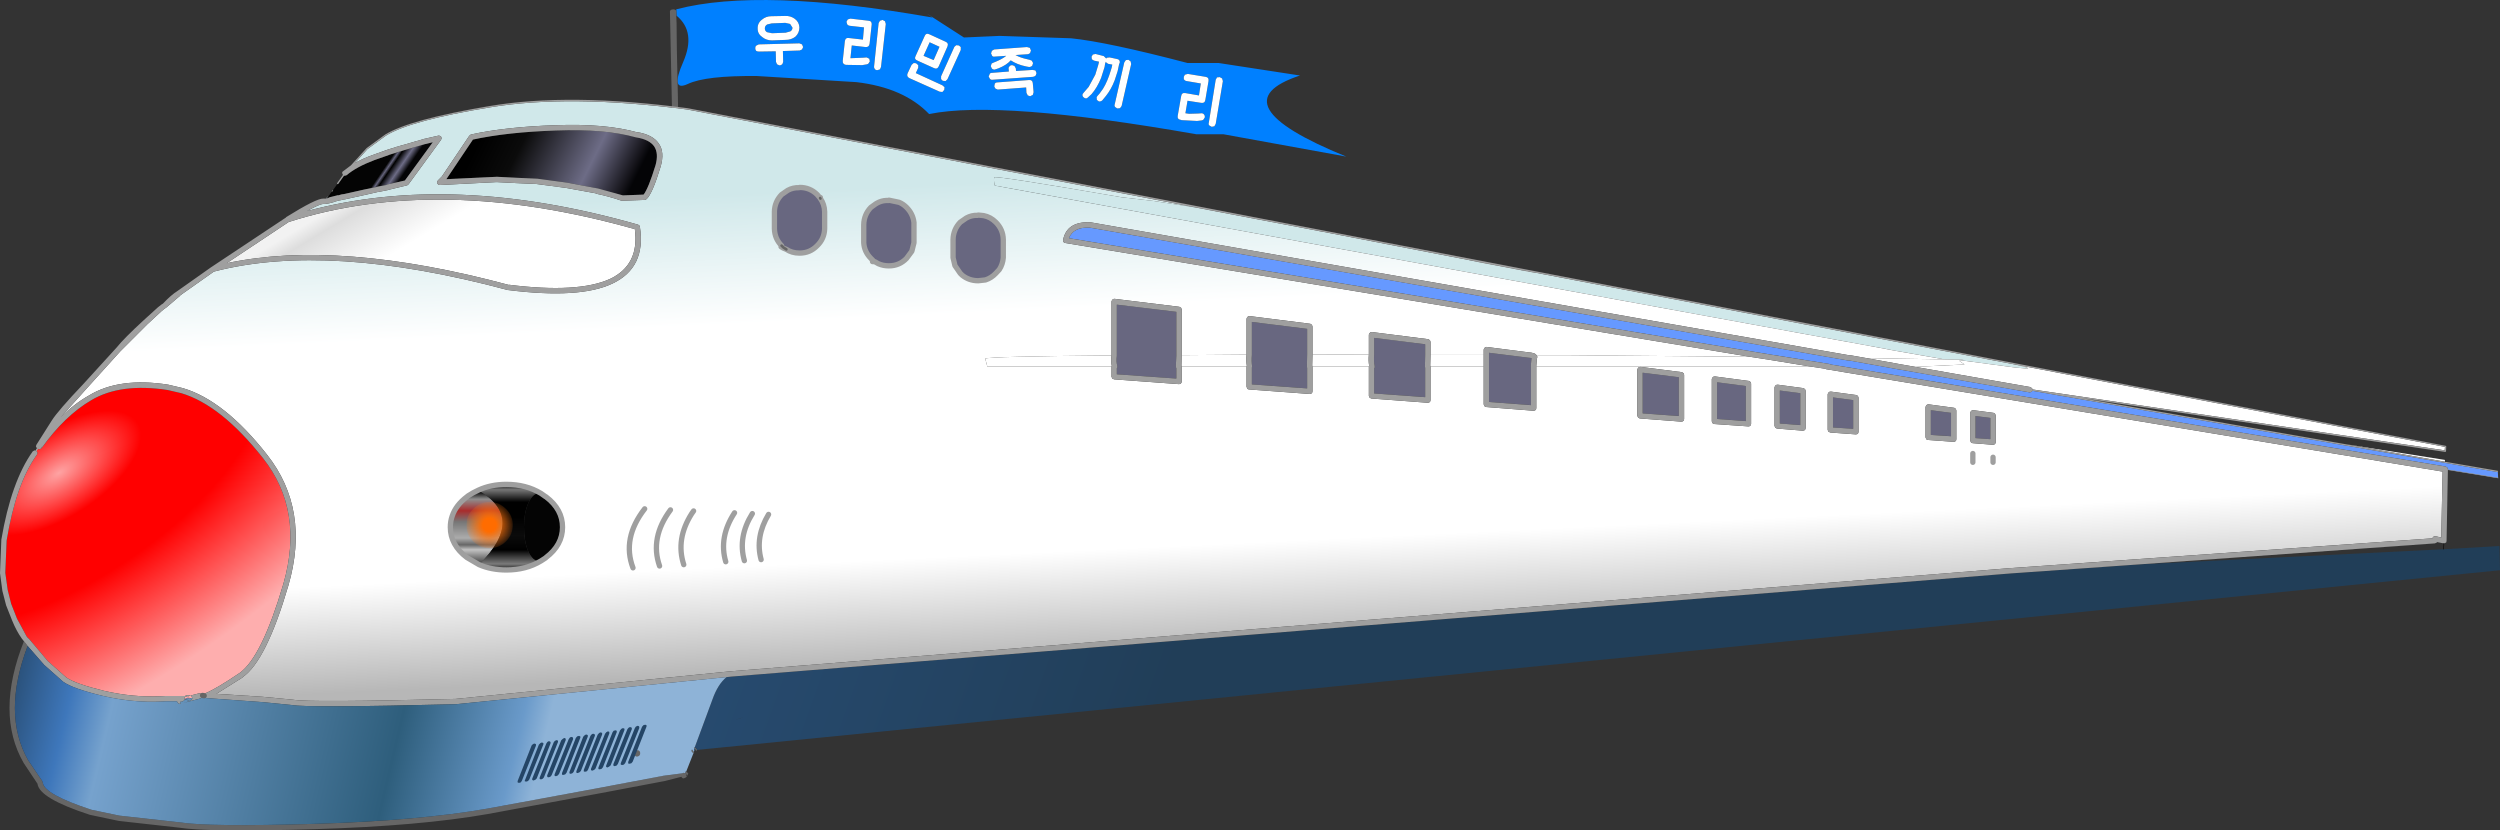 <?xml version="1.0" encoding="UTF-8" standalone="no"?>
<svg xmlns:xlink="http://www.w3.org/1999/xlink" height="156.2px" width="470.2px" xmlns="http://www.w3.org/2000/svg">
  <rect width="100%" height="100%" fill="#333333" stroke="none"/>
  <g transform="matrix(1.0, 0.0, 0.0, 1.0, 68.7, 16.95)">
    <path d="M59.8 -5.3 Q62.25 -10.95 58.55 -14.0 L58.5 -15.2 Q74.35 -19.35 106.7 -13.65 103.1 -16.05 112.6 -9.9 L119.3 -10.2 132.75 -9.75 Q139.6 -9.05 154.65 -5.1 L160.5 -5.1 175.8 -2.75 Q159.95 2.5 184.5 12.5 L161.4 8.3 156.3 8.3 Q119.3 1.8 106.05 4.5 101.3 -0.45 92.4 -1.5 L73.7 -2.65 Q64.0 -2.75 60.65 -1.15 57.3 0.4 59.8 -5.3 M160.7 -2.45 L160.35 -2.4 160.2 -2.4 159.95 -1.95 158.65 6.15 Q158.55 6.45 158.75 6.65 L159.2 6.9 159.7 6.8 159.95 6.35 161.3 -1.7 161.15 -2.2 160.7 -2.45 M154.7 -3.05 L154.15 -2.9 153.95 -2.5 153.95 -2.05 154.0 -2.0 Q154.15 -1.75 154.5 -1.7 L157.15 -1.25 156.8 1.0 154.2 0.55 Q153.55 0.45 153.45 1.15 L152.8 4.85 Q152.7 5.5 153.4 5.6 L153.55 5.65 156.45 5.8 157.3 5.7 157.6 5.6 157.9 5.15 157.9 4.85 157.8 4.65 Q157.65 4.4 157.35 4.35 L156.65 4.4 154.95 4.45 154.25 4.35 154.65 2.0 157.25 2.4 Q157.9 2.5 158.0 1.85 L158.6 -1.7 Q158.7 -2.4 158.05 -2.5 L154.7 -3.05 M143.95 -5.4 L143.55 -5.7 143.05 -5.65 142.75 -5.2 140.95 2.7 Q140.85 2.95 141.05 3.2 L141.45 3.45 141.95 3.4 142.25 3.0 144.05 -4.9 143.95 -5.4 M137.35 -6.8 L136.85 -6.7 136.6 -6.3 136.65 -5.85 136.65 -5.8 137.05 -5.55 138.0 -5.35 137.95 -5.1 137.85 -4.7 137.3 -2.9 136.05 -0.6 135.4 0.15 135.1 0.5 134.95 0.7 Q134.8 0.95 135.0 1.25 L135.15 1.4 135.4 1.55 135.7 1.55 135.95 1.35 136.6 0.75 Q137.65 -0.45 138.4 -2.3 L139.05 -4.35 139.15 -5.0 139.25 -5.25 139.25 -5.35 139.3 -5.25 139.7 -4.95 140.5 -4.8 140.4 -4.3 140.25 -3.8 Q139.6 -1.6 138.75 -0.25 L138.1 0.65 137.7 1.1 137.55 1.35 137.6 1.85 137.95 2.1 138.0 2.15 138.35 2.1 138.6 1.95 139.3 1.1 Q140.3 -0.15 140.95 -1.85 L141.5 -3.55 141.8 -4.95 141.9 -5.1 Q142.0 -5.75 141.4 -5.85 L140.0 -6.15 139.5 -6.1 139.35 -5.95 138.9 -6.4 137.35 -6.8 M118.5 -0.3 L118.95 -0.1 124.3 -0.5 124.35 0.5 124.6 1.0 125.05 1.15 125.55 0.9 125.7 0.4 125.55 -1.3 Q125.5 -1.95 124.85 -1.9 L118.85 -1.45 Q118.55 -1.45 118.4 -1.2 L118.3 -0.7 118.5 -0.3 M121.0 -4.0 L121.05 -3.5 117.9 -3.25 Q117.55 -3.25 117.45 -3.05 L117.25 -2.55 117.5 -2.1 Q117.7 -1.9 118.0 -1.95 L125.6 -2.5 Q125.9 -2.55 126.1 -2.75 L126.25 -3.2 126.05 -3.7 125.5 -3.8 122.4 -3.6 122.35 -4.1 122.1 -4.55 121.65 -4.7 Q121.35 -4.7 121.2 -4.5 120.95 -4.3 121.0 -4.0 M118.3 -7.65 L117.85 -7.4 117.7 -6.9 117.9 -6.45 Q118.05 -6.25 118.35 -6.3 L120.55 -6.45 Q119.9 -5.9 118.6 -5.35 L118.1 -5.15 117.8 -5.0 117.65 -4.5 117.85 -4.05 Q118.05 -3.85 118.35 -3.85 L119.1 -4.1 Q120.6 -4.7 121.4 -5.6 122.6 -4.8 124.3 -4.45 L124.85 -4.35 Q125.2 -4.35 125.45 -4.6 L125.6 -5.1 125.35 -5.55 124.95 -5.7 124.55 -5.8 Q123.15 -6.1 122.3 -6.6 L124.6 -6.75 Q124.9 -6.8 125.05 -7.0 L125.2 -7.45 125.0 -7.95 124.45 -8.1 118.3 -7.65 M104.0 -4.2 L104.0 -4.7 103.6 -5.05 103.15 -5.1 102.75 -4.75 102.0 -3.15 Q101.75 -2.55 102.35 -2.25 L108.05 0.3 108.55 0.35 108.9 -0.05 108.95 -0.55 108.55 -0.9 103.55 -3.2 104.0 -4.2 M105.0 -6.45 L106.15 -9.0 108.0 -8.15 106.9 -5.65 105.0 -6.45 M111.15 -8.45 L110.8 -8.15 108.3 -2.6 108.3 -2.1 Q108.4 -1.85 108.65 -1.75 L109.15 -1.7 109.5 -2.05 112.0 -7.55 112.0 -8.1 111.65 -8.4 111.15 -8.45 M109.5 -8.2 Q109.75 -8.85 109.15 -9.1 L106.1 -10.5 Q105.45 -10.8 105.2 -10.15 L103.5 -6.4 Q103.2 -5.8 103.85 -5.55 L106.95 -4.15 Q107.55 -3.85 107.85 -4.45 L109.5 -8.2 M94.65 -13.05 L91.25 -13.45 90.75 -13.3 90.5 -12.85 90.65 -12.35 Q90.8 -12.15 91.1 -12.1 L93.8 -11.8 93.6 -9.5 90.95 -9.8 Q90.3 -9.9 90.2 -9.2 L89.8 -5.5 Q89.75 -4.85 90.4 -4.75 L93.45 -4.7 94.35 -4.85 94.6 -4.95 94.9 -5.4 94.8 -5.9 94.3 -6.15 93.65 -6.1 91.25 -6.0 91.5 -8.4 94.1 -8.1 Q94.75 -8.05 94.85 -8.7 L95.25 -12.35 Q95.3 -13.0 94.65 -13.05 M97.9 -12.45 L97.75 -12.95 97.3 -13.2 96.8 -13.05 96.55 -12.6 95.7 -4.5 Q95.65 -4.2 95.85 -3.95 96.0 -3.75 96.3 -3.75 L96.8 -3.9 97.0 -4.35 97.9 -12.45 M73.5 -7.4 Q73.7 -7.25 74.05 -7.25 L77.2 -7.3 77.25 -5.3 77.45 -4.85 77.9 -4.65 Q78.2 -4.65 78.4 -4.85 L78.5 -5.0 78.6 -5.35 78.55 -7.35 81.7 -7.45 82.15 -7.65 82.35 -8.1 82.15 -8.6 81.65 -8.8 74.0 -8.6 73.5 -8.35 Q73.35 -8.2 73.35 -7.9 73.35 -7.6 73.5 -7.4 M80.8 -13.4 Q80.0 -14.0 78.95 -13.95 L76.4 -13.9 Q75.35 -13.9 74.6 -13.25 73.75 -12.6 73.8 -11.55 73.8 -10.55 74.7 -9.95 75.45 -9.35 76.5 -9.35 L79.1 -9.45 Q80.1 -9.45 80.9 -10.05 81.65 -10.75 81.65 -11.8 81.6 -12.8 80.8 -13.4 M76.45 -12.55 L79.0 -12.65 79.9 -12.45 80.35 -11.75 Q80.35 -11.3 79.95 -11.05 L79.05 -10.8 76.5 -10.7 75.55 -10.9 Q75.15 -11.15 75.15 -11.6 75.15 -12.1 75.6 -12.35 L76.45 -12.55" fill="#0080ff" fill-rule="evenodd" stroke="none"/>
    <path d="M76.45 -12.55 L75.6 -12.35 Q75.15 -12.1 75.15 -11.6 75.15 -11.15 75.55 -10.9 L76.5 -10.7 79.05 -10.8 79.95 -11.05 Q80.35 -11.3 80.35 -11.75 L79.9 -12.45 79.0 -12.65 76.45 -12.55 M80.8 -13.4 Q81.6 -12.8 81.65 -11.8 81.65 -10.75 80.9 -10.05 80.1 -9.45 79.1 -9.45 L76.5 -9.35 Q75.45 -9.35 74.7 -9.95 73.8 -10.55 73.8 -11.55 73.75 -12.6 74.6 -13.25 75.35 -13.9 76.4 -13.9 L78.95 -13.95 Q80.0 -14.0 80.8 -13.4 M73.5 -7.4 Q73.35 -7.6 73.35 -7.9 73.35 -8.2 73.5 -8.35 L74.0 -8.6 81.65 -8.8 82.15 -8.6 82.35 -8.1 82.15 -7.65 81.7 -7.45 78.55 -7.35 78.6 -5.35 78.5 -5.0 78.4 -4.85 Q78.2 -4.65 77.9 -4.65 L77.45 -4.85 77.25 -5.3 77.2 -7.3 74.05 -7.25 Q73.7 -7.25 73.5 -7.4 M97.9 -12.45 L97.0 -4.35 96.8 -3.9 96.3 -3.75 Q96.0 -3.75 95.85 -3.95 95.65 -4.2 95.7 -4.5 L96.55 -12.6 96.8 -13.05 97.3 -13.2 97.75 -12.95 97.9 -12.45 M94.65 -13.05 Q95.3 -13.0 95.25 -12.35 L94.85 -8.7 Q94.75 -8.05 94.1 -8.1 L91.5 -8.4 91.25 -6.0 93.65 -6.1 94.3 -6.15 94.8 -5.9 94.9 -5.4 94.6 -4.95 94.35 -4.85 93.45 -4.7 90.4 -4.75 Q89.75 -4.85 89.8 -5.5 L90.2 -9.2 Q90.3 -9.9 90.95 -9.8 L93.6 -9.5 93.8 -11.8 91.1 -12.1 Q90.8 -12.15 90.65 -12.35 L90.5 -12.85 90.75 -13.3 91.25 -13.45 94.65 -13.05 M109.5 -8.2 L107.85 -4.45 Q107.55 -3.85 106.95 -4.15 L103.85 -5.55 Q103.2 -5.8 103.5 -6.4 L105.2 -10.15 Q105.45 -10.8 106.1 -10.5 L109.15 -9.1 Q109.75 -8.85 109.5 -8.2 M111.15 -8.45 L111.65 -8.4 112.0 -8.1 112.0 -7.55 109.5 -2.05 109.15 -1.7 108.65 -1.75 Q108.4 -1.85 108.3 -2.1 L108.3 -2.6 110.8 -8.15 111.15 -8.45 M105.0 -6.45 L106.9 -5.65 108.0 -8.15 106.15 -9.0 105.0 -6.45 M104.0 -4.2 L103.55 -3.2 108.55 -0.9 108.95 -0.55 108.9 -0.05 108.55 0.35 108.05 0.3 102.35 -2.25 Q101.75 -2.55 102.0 -3.15 L102.75 -4.75 103.15 -5.1 103.6 -5.05 104.0 -4.7 104.0 -4.2 M118.3 -7.65 L124.45 -8.1 125.0 -7.95 125.2 -7.45 125.05 -7.0 Q124.9 -6.8 124.6 -6.75 L122.3 -6.6 Q123.15 -6.1 124.55 -5.8 L124.95 -5.7 125.35 -5.55 125.6 -5.1 125.45 -4.6 Q125.2 -4.35 124.85 -4.35 L124.3 -4.45 Q122.6 -4.8 121.4 -5.6 120.6 -4.7 119.1 -4.1 L118.35 -3.85 Q118.05 -3.85 117.85 -4.05 L117.65 -4.5 117.8 -5.0 118.1 -5.15 118.6 -5.35 Q119.9 -5.9 120.55 -6.45 L118.35 -6.3 Q118.05 -6.25 117.9 -6.45 L117.7 -6.9 117.85 -7.4 118.3 -7.65 M121.0 -4.0 Q120.95 -4.3 121.2 -4.5 121.35 -4.7 121.65 -4.7 L122.1 -4.55 122.35 -4.1 122.4 -3.6 125.5 -3.8 126.05 -3.7 126.25 -3.2 126.1 -2.75 Q125.9 -2.55 125.6 -2.5 L118.0 -1.95 Q117.7 -1.9 117.5 -2.1 L117.25 -2.55 117.45 -3.05 Q117.55 -3.25 117.9 -3.25 L121.05 -3.5 121.0 -4.0 M118.5 -0.3 L118.3 -0.7 118.4 -1.2 Q118.55 -1.45 118.85 -1.45 L124.85 -1.9 Q125.5 -1.95 125.55 -1.3 L125.7 0.4 125.55 0.9 125.05 1.15 124.6 1.0 124.35 0.5 124.3 -0.5 118.95 -0.1 118.5 -0.3 M137.35 -6.8 L138.9 -6.4 139.35 -5.95 139.5 -6.1 140.0 -6.15 141.4 -5.85 Q142.0 -5.75 141.9 -5.1 L141.8 -4.95 141.5 -3.55 140.95 -1.85 Q140.3 -0.15 139.3 1.1 L138.6 1.95 138.35 2.1 138.0 2.15 137.95 2.1 137.6 1.85 137.55 1.35 137.7 1.1 138.1 0.65 138.75 -0.25 Q139.6 -1.6 140.25 -3.8 L140.4 -4.3 140.5 -4.8 139.7 -4.95 139.3 -5.25 139.25 -5.35 139.25 -5.25 139.15 -5.0 139.05 -4.35 138.4 -2.3 Q137.65 -0.45 136.6 0.75 L135.95 1.35 135.7 1.55 135.4 1.55 135.15 1.4 135.0 1.25 Q134.8 0.95 134.95 0.7 L135.1 0.5 135.4 0.15 136.05 -0.6 137.3 -2.9 137.85 -4.7 137.95 -5.1 138.0 -5.35 137.05 -5.55 136.65 -5.8 136.65 -5.85 136.6 -6.3 136.85 -6.7 137.35 -6.8 M143.95 -5.4 L144.05 -4.9 142.25 3.0 141.95 3.4 141.45 3.45 141.05 3.2 Q140.85 2.95 140.95 2.7 L142.75 -5.2 143.05 -5.65 143.55 -5.7 143.95 -5.4 M154.7 -3.05 L158.05 -2.5 Q158.7 -2.4 158.6 -1.7 L158.0 1.85 Q157.9 2.5 157.25 2.4 L154.65 2.0 154.25 4.35 154.95 4.45 156.65 4.4 157.35 4.35 Q157.65 4.4 157.8 4.65 L157.9 4.85 157.9 5.15 157.6 5.6 157.3 5.7 156.45 5.8 153.55 5.65 153.4 5.6 Q152.7 5.5 152.8 4.85 L153.45 1.15 Q153.55 0.45 154.2 0.55 L156.8 1.0 157.15 -1.25 154.5 -1.7 Q154.15 -1.75 154.0 -2.0 L153.95 -2.05 153.95 -2.5 154.15 -2.9 154.7 -3.05 M160.7 -2.45 L161.15 -2.2 161.3 -1.7 159.95 6.35 159.7 6.8 159.2 6.9 158.75 6.65 Q158.55 6.45 158.65 6.15 L159.95 -1.95 160.2 -2.4 160.35 -2.4 160.7 -2.45" fill="#ffffff" fill-rule="evenodd" stroke="none"/>
    <path d="M57.9 -15.2 L58.2 -15.15 58.3 -15.1 58.5 -14.95 58.5 -14.25 58.5 -13.8 58.55 -12.6 58.6 -7.7 58.8 1.4 58.8 1.7 58.85 3.9 58.9 5.9 58.9 6.0 58.9 7.4 57.75 6.55 57.3 -14.9 57.5 -15.1 57.9 -15.2" fill="#666666" fill-rule="evenodd" stroke="none"/>
    <path d="M401.1 71.85 L401.15 72.95 391.7 71.4 391.7 71.3 391.6 71.0 391.3 70.8 275.6 51.6 275.35 51.5 263.8 49.65 132.35 27.85 Q133.15 25.75 136.2 25.85 L278.85 50.85 278.9 50.85 279.1 50.85 288.5 52.55 288.55 52.55 313.05 56.85 313.4 56.75 313.55 56.55 401.1 71.85" fill="#6699ff" fill-rule="evenodd" stroke="none"/>
    <path d="M62.35 124.1 L62.3 124.35 62.15 124.15 61.9 123.8 61.8 123.65 61.95 123.65 62.2 123.75 62.4 124.0 62.4 124.05 62.35 124.1 M61.8 124.5 L61.9 124.65 61.8 124.65 61.75 124.65 61.5 124.55 61.35 124.3 61.35 124.25 61.45 124.0 61.8 124.5 M60.35 128.2 L60.6 128.35 60.75 128.55 60.55 128.95 60.25 128.45 60.1 128.2 60.25 128.2 60.35 128.2 M60.2 128.5 L60.25 128.55 60.3 128.6 60.35 128.7 60.4 128.9 60.4 128.95 60.4 129.15 60.45 129.1 60.55 129.05 60.45 129.2 60.35 129.2 60.25 129.3 59.9 129.45 59.65 129.4 59.65 129.35 59.6 129.35 59.55 129.3 59.45 129.15 56.3 129.95 44.15 132.25 23.05 136.15 Q10.3 138.4 -9.55 139.0 -29.55 139.6 -35.15 138.7 L-46.35 137.45 -51.8 136.3 Q-61.35 133.2 -61.65 130.45 L-64.25 126.55 Q-69.6 117.25 -64.2 103.65 L-64.0 103.9 -63.95 103.95 -63.85 104.05 -63.5 104.55 Q-68.35 117.3 -63.4 126.05 L-60.75 129.95 -60.65 130.25 Q-60.4 132.45 -51.5 135.35 L-46.25 136.45 -35.05 137.7 -35.0 137.7 Q-29.45 138.6 -9.6 138.0 10.15 137.4 22.85 135.15 L43.95 131.25 56.1 128.95 59.6 128.5 59.7 128.5 59.7 128.45 59.9 128.4 60.2 128.5 M60.2 128.55 L60.25 128.6 60.25 128.55 60.2 128.55 M59.45 129.05 L59.4 128.95 59.45 129.1 59.45 129.05" fill="#666666" fill-rule="evenodd" stroke="none"/>
    <path d="M279.85 58.3 L279.85 63.7 276.05 63.45 276.05 57.8 279.85 58.3 M269.9 57.0 L269.9 63.0 266.05 62.7 266.05 56.5 269.9 57.0 M254.25 54.95 L259.65 55.65 259.65 62.25 254.25 61.85 254.25 54.95 M247.05 61.3 L240.25 60.8 240.25 53.15 247.05 54.0 247.05 61.3 M305.65 65.65 L302.85 65.45 302.85 61.3 305.65 61.65 305.65 65.65 M298.25 60.7 L298.25 65.1 294.45 64.85 294.45 60.2 298.25 60.7 M177.15 44.9 L177.15 49.7 177.1 52.0 177.15 52.25 177.15 56.1 166.75 55.35 166.75 52.2 166.8 51.95 Q166.65 51.05 166.75 49.8 L166.75 43.6 177.15 44.9 M199.35 47.8 L199.35 49.8 199.3 52.0 199.35 52.25 199.35 57.75 189.75 57.05 189.75 52.3 189.85 52.2 189.85 51.9 Q189.65 51.0 189.75 49.8 L189.75 46.6 199.35 47.8 M219.25 52.25 L219.25 59.25 211.35 58.65 211.35 52.0 211.35 49.85 211.35 49.4 218.95 50.35 219.05 50.35 219.35 50.4 219.2 51.95 219.25 52.25 M152.55 41.7 L152.55 49.9 152.45 51.95 152.5 52.2 152.55 52.3 152.55 54.25 141.35 53.45 141.35 52.3 141.45 52.15 141.45 51.85 Q141.2 51.15 141.35 49.95 L141.35 40.35 152.55 41.7 M116.3 23.6 Q117.6 23.85 118.6 24.85 119.95 26.2 120.0 28.1 L120.0 30.35 120.0 30.7 120.0 31.0 120.0 31.5 Q119.9 32.75 119.25 33.75 L118.6 34.45 Q117.75 35.35 116.65 35.7 L115.3 35.85 115.25 35.85 Q113.55 35.85 112.25 34.8 L111.9 34.45 110.9 33.0 110.55 31.5 110.55 31.0 110.55 30.7 110.55 30.35 110.55 28.1 Q110.6 26.2 111.9 24.85 L113.05 24.05 Q114.05 23.5 115.2 23.55 L115.3 23.5 116.3 23.6 M78.3 29.25 Q77.0 27.95 76.95 26.05 L76.95 22.85 Q77.0 21.0 78.3 19.65 L79.45 18.85 Q80.45 18.3 81.6 18.35 L81.7 18.3 Q83.65 18.3 85.0 19.65 L85.55 20.3 85.6 20.4 Q86.35 21.45 86.4 22.85 L86.4 26.05 Q86.35 27.95 85.0 29.25 83.65 30.65 81.7 30.65 L81.65 30.65 Q80.25 30.65 79.2 29.95 L78.65 29.6 78.3 29.25 M95.45 32.0 L95.1 31.65 Q93.85 30.4 93.75 28.7 L93.75 28.35 93.75 26.7 93.75 26.35 93.75 25.3 Q93.8 23.4 95.1 22.05 L96.0 21.4 96.25 21.25 Q97.05 20.8 98.0 20.75 L98.4 20.75 98.5 20.75 98.5 20.7 100.4 21.1 Q101.15 21.4 101.8 22.05 103.0 23.25 103.2 24.9 L103.2 25.3 103.2 27.95 103.2 28.3 103.2 28.35 103.2 28.7 102.8 30.3 101.8 31.65 Q100.45 33.05 98.5 33.05 L98.45 33.05 Q97.4 33.05 96.5 32.65 L95.8 32.25 95.45 32.0" fill="#686780" fill-rule="evenodd" stroke="none"/>
    <path d="M33.05 75.85 L33.9 76.45 34.0 76.5 Q37.1 78.85 37.1 82.2 37.1 85.55 34.0 87.9 L33.9 88.0 33.05 88.55 32.7 88.6 Q31.5 88.6 30.65 86.75 29.85 84.85 29.85 82.2 29.85 79.55 30.65 77.7 31.5 75.8 32.7 75.8 L33.05 75.85" fill="#040404" fill-rule="evenodd" stroke="none"/>
    <path d="M390.9 86.35 L401.4 85.75 401.5 90.3 62.35 124.1 62.4 124.05 62.4 124.0 62.2 123.75 61.95 123.65 65.3 114.6 Q66.3 111.75 67.95 110.4 L68.9 110.3 309.5 90.9 333.65 89.2 390.9 86.35 M62.15 124.15 L61.9 124.15 61.8 124.15 61.9 123.8 62.15 124.15 M69.55 118.45 Q71.8 117.8 70.5 118.15 L69.55 118.45 M51.2 124.75 L51.2 124.8 51.1 124.85 51.15 124.8 51.2 124.75" fill="url(#gradient0)" fill-rule="evenodd" stroke="none"/>
    <path d="M372.5 66.6 L391.15 69.55 391.2 69.55 391.2 69.9 372.5 66.6 M-61.95 67.8 L-61.7 67.35 -61.65 67.4 -61.9 67.8 -61.95 67.8 M44.7 18.0 L44.7 17.95 44.7 18.0 M33.9 76.45 L34.0 76.5 33.9 76.45 M34.0 87.9 L33.9 88.0 34.0 87.9" fill="url(#gradient1)" fill-rule="evenodd" stroke="none"/>
    <path d="M54.35 10.6 Q55.2 11.9 54.6 14.1 53.25 18.5 52.35 19.65 L48.45 19.8 43.6 18.45 43.65 18.5 43.55 18.45 43.5 18.45 37.95 17.4 32.3 16.65 32.2 16.65 28.75 16.5 24.75 16.3 15.25 16.75 20.25 9.3 Q26.7 7.9 35.85 7.6 45.0 7.25 50.95 8.9 L51.0 8.9 Q53.45 9.3 54.35 10.6 M44.7 18.0 L44.7 17.95 44.7 18.0 M38.75 16.45 L38.8 16.5 38.8 16.45 38.75 16.45 M38.15 16.7 L38.1 16.8 38.15 16.8 38.15 16.7" fill="url(#gradient2)" fill-rule="evenodd" stroke="none"/>
    <path d="M-6.85 19.8 L-6.75 19.75 -6.5 19.35 -6.25 19.05 -6.1 18.95 -6.1 18.85 -5.25 17.65 -5.15 17.7 -5.1 17.65 -4.0 16.1 -3.85 16.1 -3.5 16.0 Q-1.7 14.45 1.75 13.15 L4.45 12.2 4.55 12.15 5.85 11.75 5.95 11.7 8.5 10.95 11.25 10.15 11.3 10.15 12.7 9.8 7.45 17.0 4.15 17.75 3.95 17.85 2.35 18.15 2.3 18.15 2.25 18.2 -0.2 18.7 -4.0 19.55 -4.4 19.6 -4.6 19.65 -4.75 19.7 -5.1 19.8 -5.1 19.75 -6.7 20.15 -6.8 20.2 -6.9 20.25 -7.15 20.35 -7.3 20.4 -6.85 19.8" fill="url(#gradient3)" fill-rule="evenodd" stroke="none"/>
    <path d="M16.6 68.5 L16.5 68.45 16.6 68.5" fill="url(#gradient4)" fill-rule="evenodd" stroke="none"/>
    <path d="M21.4 89.25 L19.1 87.9 Q16.0 85.55 16.0 82.2 16.0 81.1 16.35 80.1 17.05 78.05 19.1 76.5 L19.35 76.3 Q20.25 75.7 21.25 75.25 30.3 80.45 21.4 89.25" fill="url(#gradient5)" fill-rule="evenodd" stroke="none"/>
    <path d="M21.25 75.25 Q23.6 74.15 26.55 74.15 30.25 74.15 33.05 75.85 L32.7 75.8 Q31.5 75.8 30.65 77.7 29.85 79.55 29.85 82.2 29.85 84.85 30.65 86.75 31.5 88.6 32.7 88.6 L33.05 88.55 Q30.25 90.25 26.55 90.25 23.7 90.25 21.4 89.25 30.3 80.45 21.25 75.25" fill="url(#gradient6)" fill-rule="evenodd" stroke="none"/>
    <path d="M46.05 35.5 Q40.05 38.25 27.0 36.6 L27.05 36.65 Q-5.0 28.05 -26.05 32.55 L-14.4 24.8 Q13.85 15.75 50.7 26.15 51.6 32.85 46.05 35.5" fill="url(#gradient7)" fill-rule="evenodd" stroke="none"/>
    <path d="M-33.9 114.65 L-34.0 114.7 -33.95 114.45 -33.8 114.45 -33.6 114.35 -33.5 114.3 Q-32.45 114.2 -33.9 114.65" fill="url(#gradient8)" fill-rule="evenodd" stroke="none"/>
    <path d="M-30.3 113.9 L-30.6 113.85 -30.6 113.75 -30.85 113.5 -31.25 113.45 -32.8 113.85 -32.7 113.95 -32.55 114.3 -33.9 114.65 Q-32.45 114.2 -33.5 114.3 L-33.6 114.35 -33.8 114.45 -33.95 114.45 -33.95 114.4 -34.0 114.2 -34.05 114.2 -33.4 113.95 -33.4 114.05 -32.8 113.85 -33.05 113.8 -33.5 113.8 -33.55 113.8 -33.8 113.9 -33.9 113.95 -35.9 113.95 -37.3 113.95 -37.5 113.95 -38.45 114.0 -38.5 114.0 Q-43.55 114.25 -49.05 113.0 -54.6 111.65 -56.25 110.45 L-59.7 107.4 -63.25 103.2 -63.45 103.05 -63.8 102.6 -63.8 102.55 -65.5 99.4 -66.6 96.6 -67.25 94.0 -67.7 90.8 -67.45 84.7 Q-65.7 74.05 -61.75 68.55 L-61.65 68.2 -61.85 67.85 -61.6 67.45 -61.3 67.55 -60.95 67.4 -60.8 67.05 -60.75 67.0 -60.85 67.3 Q-56.55 61.25 -51.5 58.3 -46.0 55.05 -37.2 56.4 L-34.6 57.0 Q-27.1 59.25 -19.25 69.2 -11.45 79.1 -15.4 92.85 -19.45 106.6 -23.6 109.6 -27.95 112.55 -30.0 113.4 L-30.2 113.6 -30.3 113.9 M-28.9 89.85 L-28.85 89.85 -28.9 89.85 M-29.7 92.15 L-29.65 92.15 -29.7 92.15" fill="url(#gradient9)" fill-rule="evenodd" stroke="none"/>
    <path d="M-7.4 20.4 L-6.85 19.8 -7.3 20.4 -7.4 20.4 M-61.65 67.4 L-61.6 67.45 -61.85 67.85 -61.9 67.8 -61.65 67.4" fill="url(#gradient10)" fill-rule="evenodd" stroke="none"/>
    <path d="M166.5 24.05 L176.75 26.0 180.05 26.65 180.15 26.65 207.75 32.0 210.1 32.5 219.1 34.2 220.4 34.4 262.95 42.55 270.95 44.1 310.0 51.55 Q315.25 52.7 310.5 52.2 L300.0 50.8 300.6 50.7 299.2 50.7 297.05 50.65 287.1 48.9 285.05 48.5 118.4 17.95 Q118.15 16.95 118.3 16.4 118.9 16.1 142.25 20.15 L148.25 20.85 156.0 22.05 166.5 24.05" fill="#d0e8ea" fill-rule="evenodd" stroke="none"/>
    <path d="M291.55 52.05 L288.7 51.55 282.35 50.4 297.05 50.65 299.2 50.7 300.6 50.7 300.0 50.8 Q299.7 50.9 300.05 51.1 L300.8 51.6 291.55 52.05 M260.4 50.15 L263.65 50.65 271.9 52.0 220.25 52.0 220.25 51.85 220.35 50.6 220.45 50.15 220.3 49.85 225.4 49.85 260.4 50.15 M210.35 49.8 L210.35 52.0 200.35 52.0 200.3 51.8 200.35 49.8 210.35 49.8 M165.75 49.75 Q165.65 50.95 165.8 51.85 L165.75 52.0 153.55 52.0 153.5 51.8 153.55 49.85 165.75 49.75 M178.15 52.0 L178.1 51.8 178.15 49.7 178.3 49.7 188.75 49.75 Q188.65 50.9 188.8 51.8 L188.75 52.0 178.15 52.0 M140.35 49.9 Q140.2 51.05 140.4 51.85 L140.35 52.0 117.0 52.0 116.6 50.5 Q117.15 50.1 140.35 49.9" fill="#ffffff" fill-rule="evenodd" stroke="none"/>
    <path d="M310.0 51.55 L391.15 67.1 391.1 67.75 313.6 56.3 313.5 56.1 313.2 55.85 291.55 52.05 300.8 51.6 300.05 51.1 Q299.7 50.9 300.0 50.8 L310.5 52.2 Q315.25 52.7 310.0 51.55 M282.35 50.4 L279.25 49.85 279.15 49.85 279.0 49.85 136.35 24.85 136.3 24.85 Q131.95 24.7 131.25 28.15 L131.25 28.4 131.4 28.65 131.65 28.75 260.4 50.15 225.4 49.85 220.3 49.85 220.1 49.65 Q219.85 49.45 219.2 49.35 L219.1 49.35 219.05 49.35 210.9 48.3 210.65 48.35 210.45 48.55 210.35 48.8 210.35 49.8 200.35 49.8 200.35 47.35 200.25 47.05 199.95 46.85 189.35 45.5 189.05 45.55 188.85 45.75 188.75 46.0 188.75 49.75 178.3 49.7 178.15 49.7 178.15 44.45 178.05 44.15 177.75 43.95 166.35 42.5 166.05 42.55 165.85 42.75 165.75 43.0 165.75 49.75 153.55 49.85 153.55 41.25 153.45 40.95 153.1 40.75 140.9 39.25 140.65 39.3 140.45 39.5 140.35 39.75 140.35 49.9 Q117.15 50.1 116.6 50.5 L117.0 52.0 140.35 52.0 140.35 53.9 140.5 54.25 140.85 54.4 153.05 55.3 153.3 55.25 153.5 55.05 153.55 54.8 153.55 52.0 165.75 52.0 165.75 55.8 165.9 56.15 Q166.0 56.3 166.25 56.3 L177.65 57.15 177.9 57.1 178.1 56.9 178.15 56.65 178.15 52.0 188.75 52.0 188.75 57.5 188.9 57.85 189.2 58.0 199.8 58.8 200.1 58.75 200.3 58.55 200.35 58.3 200.35 52.0 210.35 52.0 210.35 59.1 210.5 59.45 210.8 59.6 219.7 60.3 220.0 60.25 220.2 60.05 220.25 59.8 220.25 52.0 271.9 52.0 274.55 52.4 274.8 52.5 390.7 71.75 390.45 84.15 389.35 83.9 389.05 83.95 388.85 84.15 388.8 84.3 309.45 89.9 309.4 89.9 68.8 109.3 17.0 114.5 Q-10.8 115.2 -13.6 114.65 L-19.35 114.1 -28.0 113.55 -23.05 110.45 -23.05 110.4 Q-18.65 107.4 -14.45 93.15 -10.35 78.9 -18.45 68.6 -26.5 58.35 -34.3 56.05 L-37.05 55.4 Q-46.3 53.95 -52.0 57.45 -54.75 59.0 -57.25 61.5 L-52.25 55.95 -46.05 49.1 -41.0 44.05 -38.35 41.6 -37.75 41.1 -37.5 40.95 -34.8 38.65 -34.8 38.6 -28.5 34.15 -28.35 34.1 Q-6.9 28.55 26.8 37.6 L26.85 37.6 Q40.3 39.3 46.45 36.4 52.85 33.4 51.65 25.7 L51.55 25.45 51.3 25.3 Q16.35 15.35 -10.95 22.75 -8.65 21.45 -7.9 21.4 L-7.5 21.4 -6.85 21.3 -6.25 21.15 -5.9 21.05 -5.65 20.95 -4.9 20.75 -4.85 20.75 -4.6 20.7 -4.35 20.65 -4.2 20.6 -4.0 20.55 -3.85 20.55 0.0 19.7 2.4 19.15 2.5 19.15 4.25 18.8 4.4 18.75 7.9 17.9 8.15 17.7 14.25 9.35 14.35 9.1 14.3 8.8 14.05 8.6 13.8 8.55 10.95 9.2 11.0 9.2 8.2 10.0 8.25 10.0 5.75 10.7 5.5 10.8 4.35 11.15 4.05 11.25 1.4 12.2 Q-0.55 12.9 -2.0 13.75 L0.4 11.1 3.9 8.55 Q8.5 5.7 23.4 3.25 38.3 0.75 60.6 3.65 L166.5 24.05 156.0 22.05 148.25 20.85 142.25 20.15 Q118.9 16.1 118.3 16.4 118.15 16.95 118.4 17.95 L285.05 48.5 287.1 48.9 297.05 50.65 282.35 50.4 M176.75 26.0 L180.15 26.65 180.05 26.65 176.75 26.0 M207.75 32.0 L218.15 34.0 218.1 33.95 218.15 33.95 218.2 34.0 218.7 34.05 218.75 34.1 218.85 34.1 218.95 34.15 220.4 34.4 219.1 34.2 210.1 32.5 207.75 32.0 M275.05 57.2 L275.05 63.9 275.2 64.25 275.55 64.4 280.35 64.75 280.6 64.7 280.8 64.5 280.85 64.25 280.85 57.85 280.75 57.55 Q280.6 57.4 280.45 57.35 L275.65 56.7 275.35 56.75 275.15 56.95 275.05 57.2 M265.35 55.45 L265.15 55.65 265.05 55.9 265.05 63.15 265.2 63.5 265.5 63.65 270.35 64.05 270.65 64.0 270.85 63.8 270.9 63.55 270.9 56.55 270.8 56.25 270.5 56.05 265.65 55.4 265.35 55.45 M260.25 54.7 L253.85 53.85 253.55 53.9 253.35 54.1 253.25 54.35 253.25 62.3 253.4 62.65 253.75 62.8 260.15 63.25 260.4 63.2 260.6 63.0 260.65 62.75 260.65 55.2 260.55 54.9 260.25 54.7 M247.65 53.05 L239.85 52.05 239.55 52.1 239.35 52.3 239.25 52.55 239.25 61.25 239.4 61.6 239.7 61.75 247.5 62.35 247.8 62.3 248.0 62.1 248.05 61.85 248.05 53.55 247.95 53.25 247.65 53.05 M306.25 60.7 L302.45 60.2 302.15 60.25 301.95 60.45 301.85 60.7 301.85 65.9 302.0 66.25 302.3 66.4 306.1 66.7 306.4 66.65 306.6 66.45 306.65 66.2 306.65 61.2 306.55 60.9 Q306.4 60.75 306.25 60.7 M306.15 70.0 L306.15 69.05 306.15 70.0 M293.75 59.15 L293.55 59.35 293.45 59.6 293.45 65.3 293.6 65.65 Q293.7 65.8 293.95 65.8 L298.75 66.15 299.0 66.1 299.2 65.9 299.25 65.65 299.25 60.25 299.15 59.95 298.85 59.75 294.05 59.1 293.75 59.15 M302.35 70.0 L302.35 68.35 302.35 70.0 M116.3 23.6 L115.3 23.5 115.2 23.55 Q114.05 23.5 113.05 24.05 L111.9 24.85 Q110.6 26.2 110.55 28.1 L110.55 30.35 110.55 30.7 110.55 31.0 110.55 31.5 110.9 33.0 111.9 34.45 112.25 34.8 Q113.55 35.85 115.25 35.85 L115.3 35.85 116.65 35.7 Q117.75 35.35 118.6 34.45 L119.25 33.75 Q119.9 32.75 120.0 31.5 L120.0 31.0 120.0 30.7 120.0 30.35 120.0 28.1 Q119.95 26.2 118.6 24.85 117.6 23.85 116.3 23.6 M85.55 20.3 L85.0 19.65 Q83.65 18.3 81.7 18.3 L81.6 18.35 Q80.45 18.3 79.45 18.85 L78.3 19.65 Q77.0 21.0 76.95 22.85 L76.95 26.05 Q77.0 27.95 78.3 29.25 L78.2 29.45 78.6 29.7 79.2 29.95 Q80.25 30.65 81.65 30.65 L81.7 30.65 Q83.65 30.65 85.0 29.25 86.35 27.95 86.4 26.05 L86.4 22.85 Q86.35 21.45 85.6 20.4 L85.6 20.2 85.55 20.3 M103.2 24.9 Q103.0 23.25 101.8 22.05 101.15 21.4 100.4 21.1 L98.5 20.7 98.5 20.75 98.4 20.75 98.0 20.75 Q97.05 20.8 96.25 21.25 L96.0 21.4 95.1 22.05 Q93.8 23.4 93.75 25.3 L93.75 26.35 93.75 26.7 93.75 28.35 93.75 28.7 Q93.85 30.4 95.1 31.65 L95.45 32.0 95.4 32.25 95.8 32.25 96.5 32.65 Q97.4 33.05 98.45 33.05 L98.5 33.05 Q100.45 33.05 101.8 31.65 L102.8 30.3 103.2 28.7 103.2 28.35 103.2 28.3 103.2 27.95 103.2 25.3 103.2 24.9 M51.2 7.95 Q45.1 6.25 35.8 6.6 26.45 6.9 19.85 8.35 L19.55 8.6 14.4 16.25 13.65 17.0 13.5 17.25 13.55 17.55 13.75 17.8 14.05 17.85 24.7 17.3 28.65 17.5 32.15 17.65 37.8 18.4 43.3 19.4 43.4 19.45 43.5 19.5 Q45.9 20.0 48.2 20.8 L48.4 20.8 52.6 20.65 52.9 20.5 Q54.0 19.5 55.55 14.4 56.35 11.65 55.2 10.05 54.1 8.4 51.15 7.9 L51.2 7.95 M16.6 68.5 L16.5 68.45 16.6 68.5 M21.25 75.25 Q20.25 75.7 19.35 76.3 L19.1 76.5 Q17.05 78.05 16.35 80.1 16.0 81.1 16.0 82.2 16.0 85.55 19.1 87.9 L21.4 89.25 Q23.7 90.25 26.55 90.25 30.25 90.25 33.05 88.55 L33.9 88.0 34.0 87.9 Q37.1 85.55 37.1 82.2 37.1 78.85 34.0 76.5 L33.9 76.45 33.05 75.85 Q30.25 74.15 26.55 74.15 23.6 74.15 21.25 75.25 M67.8 88.7 Q66.45 84.1 69.45 79.5 66.45 84.1 67.8 88.7 M74.45 88.3 Q73.3 84.05 75.85 79.8 73.3 84.05 74.45 88.3 M71.3 88.5 Q70.05 84.05 72.8 79.65 70.05 84.05 71.3 88.5 M59.9 89.25 Q58.35 84.45 61.4 79.65 L61.75 79.15 61.4 79.65 Q58.35 84.45 59.9 89.25 M55.35 89.5 Q53.5 84.2 57.4 78.95 53.5 84.2 55.35 89.5 M50.35 89.85 Q48.25 84.3 52.55 78.75 48.25 84.3 50.35 89.85 M-6.5 21.15 L-6.45 21.15 -6.6 21.15 -6.5 21.15" fill="url(#gradient11)" fill-rule="evenodd" stroke="none"/>
    <path d="M-5.25 17.65 L-5.3 17.6 -5.3 17.5 -4.2 15.95 -4.35 15.6 Q-4.35 15.35 -4.15 15.25 L-2.7 14.15 0.25 10.9 3.75 8.35 Q8.4 5.5 23.35 3.0 38.3 0.45 60.65 3.4 L218.7 33.8 218.75 33.8 218.85 33.85 218.9 33.85 218.95 33.85 391.3 66.9 391.35 66.95 391.4 67.0 391.35 67.9 391.3 68.0 391.25 68.05 391.2 68.05 322.7 57.9 372.5 66.6 391.2 69.9 401.1 71.6 401.1 71.85 313.55 56.55 313.4 56.75 313.05 56.85 288.55 52.55 288.5 52.55 279.1 50.85 278.9 50.85 278.85 50.85 136.2 25.85 Q133.15 25.75 132.35 27.85 L263.8 49.65 275.35 51.5 275.6 51.6 391.3 70.8 391.6 71.0 391.7 71.3 391.7 71.4 391.45 84.75 391.4 85.05 391.15 85.2 390.95 85.25 390.9 85.25 389.65 85.0 389.6 85.1 389.25 85.25 333.65 89.2 309.5 90.9 68.9 110.3 67.95 110.4 17.05 115.5 Q-11.0 116.2 -13.8 115.65 L-19.35 115.1 -29.85 114.35 -30.15 114.2 -30.3 113.95 -30.3 113.9 -30.2 113.6 -30.0 113.4 Q-27.95 112.55 -23.6 109.6 -19.45 106.6 -15.4 92.85 -11.45 79.1 -19.25 69.2 -27.1 59.25 -34.6 57.0 L-37.2 56.4 Q-46.0 55.05 -51.5 58.3 -56.55 61.25 -60.85 67.3 L-60.75 67.0 -60.8 67.05 -60.95 67.4 -61.3 67.55 -61.6 67.45 -61.65 67.4 -61.7 67.35 -61.8 67.3 -61.95 67.0 -61.85 66.7 -59.0 62.2 Q-57.85 60.35 -53.0 55.25 L-46.8 48.45 Q-45.35 46.65 -41.7 43.3 L-39.0 40.85 -38.3 40.3 -38.05 40.15 Q-36.55 38.55 -35.35 37.8 L-29.05 33.35 -28.9 33.25 -14.9 23.95 -14.9 23.9 Q-9.2 20.35 -7.9 20.4 L-7.5 20.4 -7.4 20.4 -7.3 20.4 -7.15 20.35 -6.9 20.25 -6.8 20.2 -6.7 20.15 -5.1 19.75 -5.1 19.8 -4.75 19.7 -4.6 19.65 -4.4 19.6 -4.0 19.55 -0.2 18.7 2.25 18.2 2.3 18.15 2.35 18.15 3.95 17.85 4.15 17.75 7.45 17.0 12.7 9.8 11.3 10.15 11.25 10.15 8.5 10.95 5.95 11.7 5.85 11.75 4.55 12.15 4.45 12.2 1.75 13.15 Q-1.7 14.45 -3.5 16.0 L-3.85 16.1 -4.0 16.1 -5.1 17.65 -5.15 17.7 -5.25 17.65 M-64.2 103.65 L-64.6 103.15 Q-65.6 101.75 -66.4 99.8 L-67.55 96.9 -68.25 94.2 -68.7 90.85 -68.45 84.6 -68.45 84.55 Q-66.6 73.65 -62.55 67.95 L-62.2 67.75 -61.95 67.8 -61.9 67.8 -61.85 67.85 -61.65 68.2 -61.75 68.55 Q-65.7 74.05 -67.45 84.7 L-67.7 90.8 -67.25 94.0 -66.6 96.6 -65.5 99.4 -63.8 102.55 -63.8 102.6 -63.45 103.05 -63.25 103.2 -59.7 107.4 -56.25 110.45 Q-54.6 111.65 -49.05 113.0 -43.55 114.25 -38.5 114.0 L-38.45 114.0 -37.5 113.95 -37.3 113.95 -35.9 113.95 -33.9 113.95 -33.8 113.9 -33.55 113.8 -33.5 113.8 -33.05 113.8 -32.8 113.85 -33.4 114.05 -33.4 113.95 -34.05 114.2 -34.0 114.2 -33.95 114.4 -33.95 114.45 -34.0 114.7 -34.05 114.75 -34.3 114.95 -34.4 114.95 -34.35 114.95 -34.65 115.05 -34.85 115.05 -34.7 115.45 -34.75 115.45 -35.1 115.4 -35.35 115.15 -35.4 114.95 -35.9 114.95 -37.3 114.95 -37.5 114.95 -38.4 115.0 Q-43.65 115.25 -49.3 113.95 -55.1 112.55 -56.85 111.25 L-60.4 108.1 -63.5 104.55 -63.85 104.05 -63.95 103.95 -64.0 103.9 -64.2 103.65 M291.55 52.05 L313.2 55.85 313.5 56.1 313.6 56.3 391.1 67.75 391.15 67.1 310.0 51.55 270.95 44.1 262.95 42.55 220.4 34.4 218.95 34.15 218.85 34.1 218.75 34.1 218.7 34.05 218.2 34.0 218.15 33.95 218.1 33.95 218.15 34.0 207.75 32.0 180.15 26.65 176.75 26.0 166.5 24.05 60.6 3.65 Q38.3 0.75 23.4 3.25 8.5 5.7 3.9 8.55 L0.4 11.1 -2.0 13.75 Q-0.55 12.9 1.4 12.2 L4.05 11.25 4.35 11.15 5.5 10.8 5.75 10.7 8.25 10.0 8.2 10.0 11.0 9.2 10.95 9.2 13.8 8.55 14.05 8.6 14.3 8.8 14.35 9.1 14.25 9.35 8.15 17.7 7.9 17.9 4.4 18.75 4.25 18.8 2.5 19.15 2.4 19.15 0.0 19.7 -3.85 20.55 -4.0 20.55 -4.2 20.6 -4.35 20.65 -4.6 20.7 -4.85 20.75 -4.9 20.75 -5.65 20.95 -5.9 21.05 -6.25 21.15 -6.85 21.3 -7.5 21.4 -7.9 21.4 Q-8.65 21.45 -10.95 22.75 16.35 15.35 51.3 25.3 L51.55 25.45 51.65 25.7 Q52.85 33.4 46.45 36.4 40.3 39.3 26.85 37.6 L26.8 37.6 Q-6.9 28.55 -28.35 34.1 L-28.5 34.15 -34.8 38.6 -34.8 38.65 -37.5 40.95 -37.75 41.1 -38.35 41.6 -41.0 44.05 -46.05 49.1 -52.25 55.95 -57.25 61.5 Q-54.75 59.0 -52.0 57.45 -46.3 53.95 -37.05 55.4 L-34.3 56.05 Q-26.5 58.35 -18.45 68.6 -10.35 78.9 -14.45 93.15 -18.65 107.4 -23.05 110.4 L-23.05 110.45 -28.0 113.55 -19.35 114.1 -13.6 114.65 Q-10.8 115.2 17.0 114.5 L68.8 109.3 309.4 89.9 309.45 89.9 388.8 84.3 388.85 84.15 389.05 83.95 389.35 83.9 390.45 84.15 390.7 71.75 274.8 52.5 274.55 52.4 271.9 52.0 263.65 50.65 260.4 50.15 131.65 28.75 131.4 28.65 131.25 28.4 131.25 28.15 Q131.95 24.7 136.3 24.85 L136.35 24.85 279.0 49.85 279.15 49.85 279.25 49.85 282.35 50.4 288.7 51.55 291.55 52.05 M275.05 57.2 L275.15 56.95 275.35 56.75 275.65 56.7 280.45 57.35 Q280.6 57.4 280.75 57.55 L280.85 57.85 280.85 64.25 280.8 64.5 280.6 64.7 280.35 64.75 275.55 64.4 275.2 64.25 275.05 63.9 275.05 57.2 M279.85 58.3 L276.05 57.8 276.05 63.45 279.85 63.7 279.85 58.3 M265.35 55.45 L265.65 55.4 270.5 56.05 270.8 56.25 270.9 56.55 270.9 63.55 270.85 63.8 270.65 64.0 270.35 64.05 265.5 63.65 265.2 63.5 265.05 63.15 265.05 55.9 265.15 55.65 265.35 55.45 M269.9 57.0 L266.05 56.5 266.05 62.7 269.9 63.0 269.9 57.0 M260.25 54.7 L260.55 54.9 260.65 55.2 260.65 62.75 260.6 63.0 260.4 63.2 260.15 63.25 253.75 62.8 253.4 62.65 253.25 62.3 253.25 54.35 253.35 54.1 253.55 53.9 253.85 53.85 260.25 54.7 M254.25 54.95 L254.25 61.85 259.65 62.25 259.65 55.65 254.25 54.95 M247.65 53.05 L247.95 53.25 248.05 53.55 248.05 61.85 248.0 62.1 247.8 62.3 247.5 62.35 239.7 61.75 239.4 61.6 239.25 61.25 239.25 52.55 239.35 52.3 239.55 52.1 239.85 52.05 247.65 53.05 M247.05 61.3 L247.05 54.0 240.25 53.15 240.25 60.8 247.05 61.3 M306.25 60.7 Q306.4 60.75 306.55 60.9 L306.65 61.2 306.65 66.2 306.6 66.45 306.4 66.65 306.1 66.7 302.3 66.4 302.0 66.25 301.85 65.9 301.85 60.7 301.95 60.45 302.15 60.25 302.45 60.2 306.25 60.7 M305.65 65.65 L305.65 61.65 302.85 61.3 302.85 65.45 305.65 65.65 M298.25 60.7 L294.45 60.2 294.45 64.85 298.25 65.1 298.25 60.7 M293.75 59.15 L294.05 59.1 298.85 59.75 299.15 59.95 299.25 60.25 299.25 65.65 299.2 65.9 299.0 66.1 298.75 66.15 293.95 65.8 Q293.7 65.8 293.6 65.65 L293.45 65.3 293.45 59.6 293.55 59.35 293.75 59.15 M210.35 49.8 L210.35 48.8 210.45 48.55 210.65 48.35 210.9 48.3 219.05 49.35 219.1 49.35 219.2 49.35 Q219.85 49.45 220.1 49.65 L220.3 49.85 220.45 50.15 220.35 50.6 220.25 51.85 220.25 52.0 220.25 59.8 220.2 60.05 220.0 60.25 219.7 60.3 210.8 59.6 210.5 59.45 210.35 59.1 210.35 52.0 210.35 49.8 M165.75 49.75 L165.75 43.0 165.85 42.75 166.05 42.55 166.35 42.5 177.75 43.95 178.05 44.15 178.15 44.45 178.15 49.7 178.1 51.8 178.15 52.0 178.15 56.65 178.1 56.9 177.9 57.1 177.65 57.15 166.25 56.3 Q166.0 56.3 165.9 56.15 L165.75 55.8 165.75 52.0 165.8 51.85 Q165.65 50.95 165.75 49.75 M188.75 49.75 L188.75 46.0 188.85 45.75 189.05 45.55 189.35 45.5 199.95 46.85 200.25 47.05 200.35 47.35 200.35 49.8 200.3 51.8 200.35 52.0 200.35 58.3 200.3 58.55 200.1 58.75 199.8 58.8 189.2 58.0 188.9 57.85 188.75 57.5 188.75 52.0 188.8 51.8 Q188.65 50.9 188.75 49.75 M199.35 47.8 L189.75 46.6 189.75 49.8 Q189.65 51.0 189.85 51.9 L189.85 52.2 189.75 52.3 189.75 57.05 199.35 57.75 199.35 52.25 199.3 52.0 199.35 49.8 199.35 47.8 M177.15 44.9 L166.75 43.6 166.75 49.8 Q166.65 51.05 166.8 51.95 L166.75 52.2 166.75 55.35 177.15 56.1 177.15 52.25 177.1 52.0 177.15 49.7 177.15 44.9 M219.25 52.25 L219.2 51.95 219.35 50.4 219.05 50.35 218.95 50.35 211.35 49.4 211.35 49.85 211.35 52.0 211.35 58.65 219.25 59.25 219.25 52.25 M140.35 49.9 L140.35 39.75 140.45 39.5 140.65 39.3 140.9 39.25 153.1 40.75 153.45 40.95 153.55 41.25 153.55 49.85 153.5 51.8 153.55 52.0 153.55 54.8 153.5 55.05 153.3 55.25 153.05 55.3 140.85 54.4 140.5 54.25 140.35 53.9 140.35 52.0 140.4 51.85 Q140.2 51.05 140.35 49.9 M152.55 41.7 L141.35 40.35 141.35 49.95 Q141.2 51.15 141.45 51.85 L141.45 52.15 141.35 52.3 141.35 53.45 152.55 54.25 152.55 52.3 152.5 52.2 152.45 51.95 152.55 49.9 152.55 41.7 M51.2 7.95 L51.15 7.9 Q54.1 8.4 55.2 10.05 56.35 11.65 55.55 14.4 54.0 19.5 52.9 20.5 L52.6 20.65 48.4 20.8 48.2 20.8 Q45.9 20.0 43.5 19.5 L43.4 19.45 43.3 19.4 37.8 18.4 32.15 17.65 28.65 17.5 24.7 17.3 14.05 17.85 13.75 17.8 13.55 17.55 13.5 17.25 13.65 17.0 14.4 16.25 19.55 8.6 19.85 8.35 Q26.45 6.9 35.8 6.6 45.1 6.25 51.2 7.95 M54.35 10.6 Q53.45 9.3 51.0 8.9 L50.95 8.9 Q45.0 7.25 35.85 7.6 26.7 7.9 20.25 9.3 L15.25 16.75 24.75 16.3 28.75 16.5 32.2 16.65 32.3 16.65 37.95 17.4 43.5 18.45 43.55 18.45 43.65 18.5 43.6 18.45 48.45 19.8 52.35 19.65 Q53.25 18.5 54.6 14.1 55.2 11.9 54.35 10.6 M46.05 35.5 Q51.6 32.85 50.7 26.15 13.85 15.75 -14.4 24.8 L-26.05 32.55 Q-5.0 28.05 27.05 36.65 L27.0 36.6 Q40.05 38.25 46.05 35.5 M-30.6 113.85 L-30.65 114.15 -30.95 114.4 -34.3 115.3 -33.8 115.15 -33.75 115.15 -32.75 114.75 -32.55 114.5 -32.55 114.3 -32.7 113.95 -32.8 113.85 -31.25 113.45 -30.85 113.5 -30.6 113.75 -30.6 113.85 M-6.5 21.15 L-6.6 21.15 -6.45 21.15 -6.5 21.15 M-33.4 114.7 L-33.3 114.7 -33.25 114.7 -33.25 114.75 -33.15 114.8 -33.35 114.8 -33.45 114.8 -33.5 114.8 -33.35 114.75 -33.4 114.7" fill="#9f9f9f" fill-rule="evenodd" stroke="none"/>
    <path d="M61.9 124.15 L61.8 124.5 61.45 124.0 61.35 124.25 61.35 124.3 61.5 124.55 61.75 124.65 60.35 128.2 60.25 128.2 60.1 128.2 60.25 128.45 60.2 128.5 59.9 128.4 59.7 128.45 59.7 128.5 59.6 128.5 56.1 128.95 43.95 131.25 22.85 135.15 Q10.15 137.4 -9.6 138.0 -29.45 138.6 -35.0 137.7 L-35.05 137.7 -46.25 136.45 -51.5 135.35 Q-60.4 132.45 -60.65 130.25 L-60.75 129.95 -63.4 126.05 Q-68.35 117.3 -63.5 104.55 L-60.4 108.1 -56.85 111.25 Q-55.1 112.55 -49.3 113.95 -43.65 115.25 -38.4 115.0 L-37.5 114.95 -37.3 114.95 -35.9 114.95 -35.4 114.95 -35.35 115.15 -35.1 115.4 -34.75 115.45 -34.7 115.45 -34.85 115.05 -34.65 115.05 -34.35 114.95 -34.4 114.95 -34.3 114.95 -34.05 114.75 -34.0 114.7 -32.55 114.3 -32.55 114.5 -32.75 114.75 -33.75 115.15 -33.8 115.15 -34.3 115.3 -30.95 114.4 -30.65 114.15 -30.6 113.85 -30.3 113.9 -30.3 113.95 -30.15 114.2 -29.85 114.35 -19.35 115.1 -13.8 115.65 Q-11.0 116.2 17.05 115.5 L67.95 110.4 Q66.3 111.75 65.3 114.6 L61.95 123.65 61.8 123.65 61.9 123.8 61.8 124.15 61.9 124.15 M51.15 124.8 L51.1 124.85 51.2 124.8 51.2 124.75 51.2 124.65 51.15 124.8 M-33.4 114.7 L-33.35 114.75 -33.5 114.8 -33.45 114.8 -33.35 114.8 -33.15 114.8 -33.25 114.75 -33.25 114.7 -33.3 114.7 -33.4 114.7" fill="url(#gradient12)" fill-rule="evenodd" stroke="none"/>
    <path d="M391.15 69.55 L391.2 69.55 391.2 69.9 M390.95 85.25 L390.9 86.35" fill="none" stroke="#000000" stroke-linecap="round" stroke-linejoin="round" stroke-width="0.1"/>
    <path d="M401.15 72.95 L391.7 71.4 M-61.95 67.8 L-61.7 67.35 M-6.25 19.05 L-6.1 18.85 M95.45 32.0 L95.8 32.25 M103.2 25.3 L103.2 24.9 M-61.9 67.8 L-61.65 67.4 M-61.85 67.85 L-61.6 67.45" fill="none" stroke="#9f9f9f" stroke-linecap="round" stroke-linejoin="round" stroke-width="0.1"/>
    <path d="M306.15 69.05 L306.15 70.0 M302.35 68.35 L302.35 70.0 M116.3 23.6 Q117.6 23.85 118.6 24.85 119.95 26.2 120.0 28.1 L120.0 30.35 120.0 30.7 120.0 31.0 120.0 31.5 Q119.9 32.75 119.25 33.75 L118.6 34.45 Q117.75 35.35 116.65 35.7 L115.3 35.85 115.25 35.85 Q113.55 35.85 112.25 34.8 L111.9 34.45 110.9 33.0 110.55 31.5 110.55 31.0 110.55 30.7 110.55 30.35 110.55 28.1 Q110.6 26.2 111.9 24.85 L113.05 24.05 Q114.05 23.5 115.2 23.55 L115.3 23.5 116.3 23.6 M85.55 20.3 L85.0 19.65 Q83.65 18.3 81.7 18.3 L81.6 18.35 Q80.45 18.3 79.45 18.85 L78.3 19.65 Q77.0 21.0 76.95 22.85 L76.95 26.05 Q77.0 27.95 78.3 29.25 L78.2 29.45 78.6 29.7 79.2 29.95 Q80.25 30.65 81.65 30.65 L81.7 30.65 Q83.65 30.65 85.0 29.25 86.35 27.95 86.4 26.05 L86.4 22.85 Q86.35 21.45 85.6 20.4 M85.55 20.3 L85.6 20.2 85.6 20.4 M103.2 24.9 Q103.0 23.25 101.8 22.05 101.15 21.4 100.4 21.1 L98.5 20.7 98.5 20.75 98.4 20.75 98.0 20.75 Q97.05 20.8 96.25 21.25 L96.0 21.4 95.1 22.05 Q93.8 23.4 93.75 25.3 L93.75 26.35 93.75 26.7 93.75 28.35 93.75 28.7 Q93.85 30.4 95.1 31.65 L95.45 32.0 95.4 32.25 95.8 32.25 96.5 32.65 Q97.4 33.05 98.45 33.05 L98.5 33.05 Q100.45 33.05 101.8 31.65 L102.8 30.3 103.2 28.7 103.2 28.35 103.2 28.3 103.2 27.95 103.2 25.3 M103.2 24.9 L103.2 25.3 M21.4 89.25 L19.1 87.9 Q16.0 85.55 16.0 82.2 16.0 81.1 16.35 80.1 17.05 78.05 19.1 76.5 L19.35 76.3 Q20.25 75.7 21.25 75.25 23.6 74.15 26.55 74.15 30.25 74.15 33.05 75.85 L33.9 76.45 34.0 76.5 Q37.1 78.85 37.1 82.2 37.1 85.55 34.0 87.9 L33.9 88.0 33.05 88.55 Q30.25 90.25 26.55 90.25 23.7 90.25 21.4 89.25 M52.55 78.75 Q48.25 84.3 50.35 89.85 M57.4 78.95 Q53.5 84.2 55.35 89.5 M61.75 79.15 L61.4 79.65 Q58.35 84.45 59.9 89.25 M72.8 79.65 Q70.05 84.05 71.3 88.5 M75.85 79.8 Q73.3 84.05 74.45 88.3 M69.45 79.5 Q66.45 84.1 67.8 88.7" fill="none" stroke="#9f9f9f" stroke-linecap="round" stroke-linejoin="round" stroke-width="1.0"/>
    <path d="M78.3 29.25 L78.65 29.6 79.2 29.95 M85.6 20.4 L85.55 20.3" fill="none" stroke="#666666" stroke-linecap="round" stroke-linejoin="round" stroke-width="0.5"/>
    <path d="M-30.3 113.9 L-30.6 113.85 M51.15 124.8 L51.1 124.85 51.2 124.8 51.2 124.75 M51.15 124.8 L51.2 124.65 51.2 124.75" fill="none" stroke="#666666" stroke-linecap="round" stroke-linejoin="round" stroke-width="1.0"/>
    <path d="M26.45 84.9 Q25.15 86.15 23.4 86.15 21.6 86.15 20.3 84.9 19.0 83.6 19.05 81.8 19.0 80.0 20.3 78.75 21.6 77.45 23.4 77.45 25.15 77.45 26.45 78.75 27.75 80.0 27.75 81.8 27.75 83.6 26.45 84.9" fill="url(#gradient13)" fill-rule="evenodd" stroke="none"/>
    <path d="M39.6 121.85 L39.85 121.55 40.2 121.45 40.45 121.55 40.45 121.8 37.85 128.4 37.6 128.7 37.25 128.8 37.0 128.75 37.0 128.45 39.6 121.85 M38.25 122.1 L38.45 121.8 Q38.6 121.65 38.8 121.65 L39.05 121.75 39.1 122.05 36.45 128.6 36.2 128.9 35.85 129.05 35.6 128.95 35.6 128.7 38.25 122.1 M36.85 122.3 L37.1 122.05 37.4 121.85 Q37.6 121.85 37.7 122.0 L37.7 122.25 35.05 128.85 34.8 129.15 34.5 129.25 34.25 129.2 34.2 128.9 36.85 122.3 M36.25 122.35 L36.25 122.6 33.6 129.25 33.4 129.5 33.05 129.65 32.8 129.55 32.8 129.3 35.45 122.65 35.65 122.4 35.95 122.25 36.25 122.35 M34.6 122.45 L34.85 122.6 34.85 122.85 32.25 129.45 32.0 129.7 31.65 129.85 31.4 129.75 31.4 129.5 34.05 122.9 34.25 122.6 Q34.4 122.45 34.6 122.45 M32.65 123.1 L32.9 122.85 Q33.05 122.7 33.25 122.7 L33.5 122.8 33.5 123.05 30.85 129.65 30.6 129.95 30.3 130.05 30.0 130.0 Q29.95 129.9 30.05 129.75 L32.65 123.1 M31.5 123.05 Q31.65 122.9 31.85 122.9 L32.1 123.0 32.1 123.3 29.45 129.9 29.25 130.2 28.9 130.3 28.65 130.2 28.65 129.95 31.25 123.35 Q31.3 123.15 31.5 123.05 M50.9 119.7 L51.25 119.55 51.5 119.65 51.55 119.95 48.9 126.55 48.65 126.85 48.3 126.95 48.05 126.85 48.05 126.6 50.7 120.0 50.9 119.7 M52.65 119.35 L52.9 119.45 52.9 119.7 50.3 126.3 50.05 126.6 49.7 126.7 49.45 126.65 49.45 126.35 52.05 119.75 52.3 119.45 52.65 119.35 M46.7 120.5 L47.05 120.4 47.3 120.5 47.3 120.75 44.7 127.35 44.45 127.65 44.1 127.75 43.85 127.7 43.85 127.4 46.5 120.8 46.7 120.5 M50.1 119.9 L50.15 120.15 47.5 126.75 47.25 127.05 46.9 127.15 46.7 127.1 46.65 126.8 49.3 120.2 49.5 119.95 Q49.65 119.8 49.85 119.8 L50.1 119.9 M48.15 120.15 Q48.3 120.0 48.5 120.0 L48.75 120.1 48.75 120.35 46.15 127.0 45.85 127.25 45.55 127.4 45.3 127.3 45.3 127.05 47.9 120.45 48.15 120.15 M45.1 121.05 L45.35 120.75 45.65 120.6 45.9 120.7 45.9 121.0 43.3 127.6 43.05 127.85 42.7 128.0 42.45 127.9 42.45 127.65 45.1 121.05 M43.95 120.95 Q44.1 120.8 44.3 120.8 L44.55 120.9 44.55 121.2 41.9 127.8 41.7 128.1 41.35 128.2 41.1 128.15 41.1 127.85 43.7 121.25 43.95 120.95 M41.25 121.35 Q41.4 121.2 41.6 121.2 L41.85 121.3 41.85 121.6 39.2 128.2 39.0 128.45 38.65 128.6 38.4 128.5 38.4 128.25 41.0 121.6 41.25 121.35 M42.55 121.2 Q42.7 121.05 42.9 121.05 L43.15 121.15 43.2 121.4 40.55 128.05 40.3 128.3 39.95 128.45 Q39.75 128.45 39.7 128.35 L39.7 128.1 42.35 121.45 42.55 121.2" fill="#244566" fill-rule="evenodd" stroke="none"/>
  </g>
  <defs>
    <linearGradient gradientTransform="matrix(-0.066, -0.025, 0.005, -0.014, 64.65, 182.55)" gradientUnits="userSpaceOnUse" id="gradient0" spreadMethod="pad" x1="-819.2" x2="819.2">
      <stop offset="0.0" stop-color="#213e58"/>
      <stop offset="0.737" stop-color="#274b70"/>
      <stop offset="0.953" stop-color="#245e97"/>
      <stop offset="1.0" stop-color="#6595c5"/>
    </linearGradient>
    <linearGradient gradientTransform="matrix(0.092, 0.131, -0.053, 0.037, 63.8, 64.2)" gradientUnits="userSpaceOnUse" id="gradient1" spreadMethod="pad" x1="-819.2" x2="819.2">
      <stop offset="0.18" stop-color="#ffffff"/>
      <stop offset="0.251" stop-color="#e7e7e7"/>
      <stop offset="0.478" stop-color="#ffffff"/>
    </linearGradient>
    <linearGradient gradientTransform="matrix(0.026, 0.013, -0.446, 0.892, 95.75, -126.4)" gradientUnits="userSpaceOnUse" id="gradient2" spreadMethod="pad" x1="-819.2" x2="819.2">
      <stop offset="0.0" stop-color="#040404"/>
      <stop offset="0.071" stop-color="#757575"/>
      <stop offset="0.212" stop-color="#000000"/>
      <stop offset="0.38" stop-color="#000000"/>
      <stop offset="0.537" stop-color="#0b0b0b"/>
      <stop offset="0.816" stop-color="#6d6c86"/>
      <stop offset="1.0" stop-color="#040406"/>
    </linearGradient>
    <linearGradient gradientTransform="matrix(0.004, 0.003, -0.562, 0.824, 91.6, -112.75)" gradientUnits="userSpaceOnUse" id="gradient3" spreadMethod="pad" x1="-819.2" x2="819.2">
      <stop offset="0.384" stop-color="#040404"/>
      <stop offset="0.447" stop-color="#65647c"/>
      <stop offset="0.514" stop-color="#000000"/>
      <stop offset="0.678" stop-color="#6d6c86"/>
      <stop offset="0.831" stop-color="#040406"/>
    </linearGradient>
    <linearGradient gradientTransform="matrix(0.0, 0.01, -0.01, 0.0, 11.75, 74.2)" gradientUnits="userSpaceOnUse" id="gradient4" spreadMethod="pad" x1="-819.2" x2="819.2">
      <stop offset="0.0" stop-color="#040404"/>
      <stop offset="0.071" stop-color="#757575"/>
      <stop offset="0.184" stop-color="#919191"/>
      <stop offset="0.38" stop-color="#000000"/>
      <stop offset="0.596" stop-color="#0b0b0b"/>
      <stop offset="0.796" stop-color="#919191"/>
      <stop offset="0.922" stop-color="#7b7b7b"/>
      <stop offset="1.0" stop-color="#050505"/>
    </linearGradient>
    <linearGradient gradientTransform="matrix(0.0, -0.008, 0.006, 0.0, 20.9, 82.1)" gradientUnits="userSpaceOnUse" id="gradient5" spreadMethod="pad" x1="-819.2" x2="819.2">
      <stop offset="0.0" stop-color="#575757"/>
      <stop offset="0.169" stop-color="#c2c2c2"/>
      <stop offset="0.239" stop-color="#676767"/>
      <stop offset="0.337" stop-color="#acacac"/>
      <stop offset="0.569" stop-color="#767676"/>
      <stop offset="0.729" stop-color="#a92c2c"/>
      <stop offset="0.894" stop-color="#8e8e8e"/>
      <stop offset="1.0" stop-color="#040404"/>
    </linearGradient>
    <linearGradient gradientTransform="matrix(0.0, 0.01, -0.01, 0.0, 29.15, 82.2)" gradientUnits="userSpaceOnUse" id="gradient6" spreadMethod="pad" x1="-819.2" x2="819.2">
      <stop offset="0.0" stop-color="#040404"/>
      <stop offset="0.071" stop-color="#757575"/>
      <stop offset="0.212" stop-color="#000000"/>
      <stop offset="0.38" stop-color="#000000"/>
      <stop offset="0.596" stop-color="#0b0b0b"/>
      <stop offset="0.761" stop-color="#000000"/>
      <stop offset="0.922" stop-color="#7b7b7b"/>
      <stop offset="1.0" stop-color="#050505"/>
    </linearGradient>
    <linearGradient gradientTransform="matrix(0.004, 0.007, -0.01, 0.006, -6.4, 30.05)" gradientUnits="userSpaceOnUse" id="gradient7" spreadMethod="pad" x1="-819.2" x2="819.2">
      <stop offset="0.0" stop-color="#f2f2f2"/>
      <stop offset="0.22" stop-color="#dddddd"/>
      <stop offset="1.0" stop-color="#ffffff"/>
    </linearGradient>
    <linearGradient gradientTransform="matrix(0.051, 0.021, -0.007, 0.016, -33.1, 156.1)" gradientUnits="userSpaceOnUse" id="gradient8" spreadMethod="pad" x1="-819.2" x2="819.2">
      <stop offset="0.0" stop-color="#213e58"/>
      <stop offset="0.086" stop-color="#274b70"/>
      <stop offset="0.153" stop-color="#3e77bb"/>
      <stop offset="0.298" stop-color="#4e82c0"/>
      <stop offset="1.0" stop-color="#6a9aca"/>
    </linearGradient>
    <radialGradient cx="0" cy="0" gradientTransform="matrix(0.094, -0.06, 0.028, 0.044, -57.6, 72.0)" gradientUnits="userSpaceOnUse" id="gradient9" r="819.2" spreadMethod="pad">
      <stop offset="0.0" stop-color="#fea3a3"/>
      <stop offset="0.192" stop-color="#ff0000"/>
      <stop offset="0.486" stop-color="#ff0000"/>
      <stop offset="1.0" stop-color="#feaeae"/>
    </radialGradient>
    <linearGradient gradientTransform="matrix(0.092, 0.131, -0.053, 0.037, 72.35, 94.5)" gradientUnits="userSpaceOnUse" id="gradient10" spreadMethod="pad" x1="-819.2" x2="819.2">
      <stop offset="0.016" stop-color="#80aecc"/>
      <stop offset="0.133" stop-color="#ffffff"/>
      <stop offset="0.318" stop-color="#ffffff"/>
      <stop offset="0.675" stop-color="#ffffff"/>
      <stop offset="1.0" stop-color="#e7e7e7"/>
    </linearGradient>
    <linearGradient gradientTransform="matrix(0.003, 0.055, -0.276, 0.013, 62.25, 65.05)" gradientUnits="userSpaceOnUse" id="gradient11" spreadMethod="pad" x1="-819.2" x2="819.2">
      <stop offset="0.0" stop-color="#d0e8ea"/>
      <stop offset="0.271" stop-color="#ffffff"/>
      <stop offset="0.776" stop-color="#ffffff"/>
      <stop offset="1.0" stop-color="#b7b7b7"/>
    </linearGradient>
    <linearGradient gradientTransform="matrix(0.075, 0.02, -0.004, 0.017, -41.8, 165.65)" gradientUnits="userSpaceOnUse" id="gradient12" spreadMethod="pad" x1="-819.2" x2="819.2">
      <stop offset="0.0" stop-color="#213e58"/>
      <stop offset="0.204" stop-color="#274b70"/>
      <stop offset="0.302" stop-color="#3e77bb"/>
      <stop offset="0.365" stop-color="#76a2cd"/>
      <stop offset="0.788" stop-color="#2e5e7c"/>
      <stop offset="0.961" stop-color="#6a9aca"/>
      <stop offset="1.0" stop-color="#8eb3d7"/>
    </linearGradient>
    <radialGradient cx="0" cy="0" gradientTransform="matrix(0.006, 0.0, 0.0, 0.006, 23.35, 81.8)" gradientUnits="userSpaceOnUse" id="gradient13" r="819.2" spreadMethod="pad">
      <stop offset="0.255" stop-color="#ff6c00"/>
      <stop offset="1.0" stop-color="#ff7a18" stop-opacity="0.0"/>
    </radialGradient>
  </defs>
</svg>
